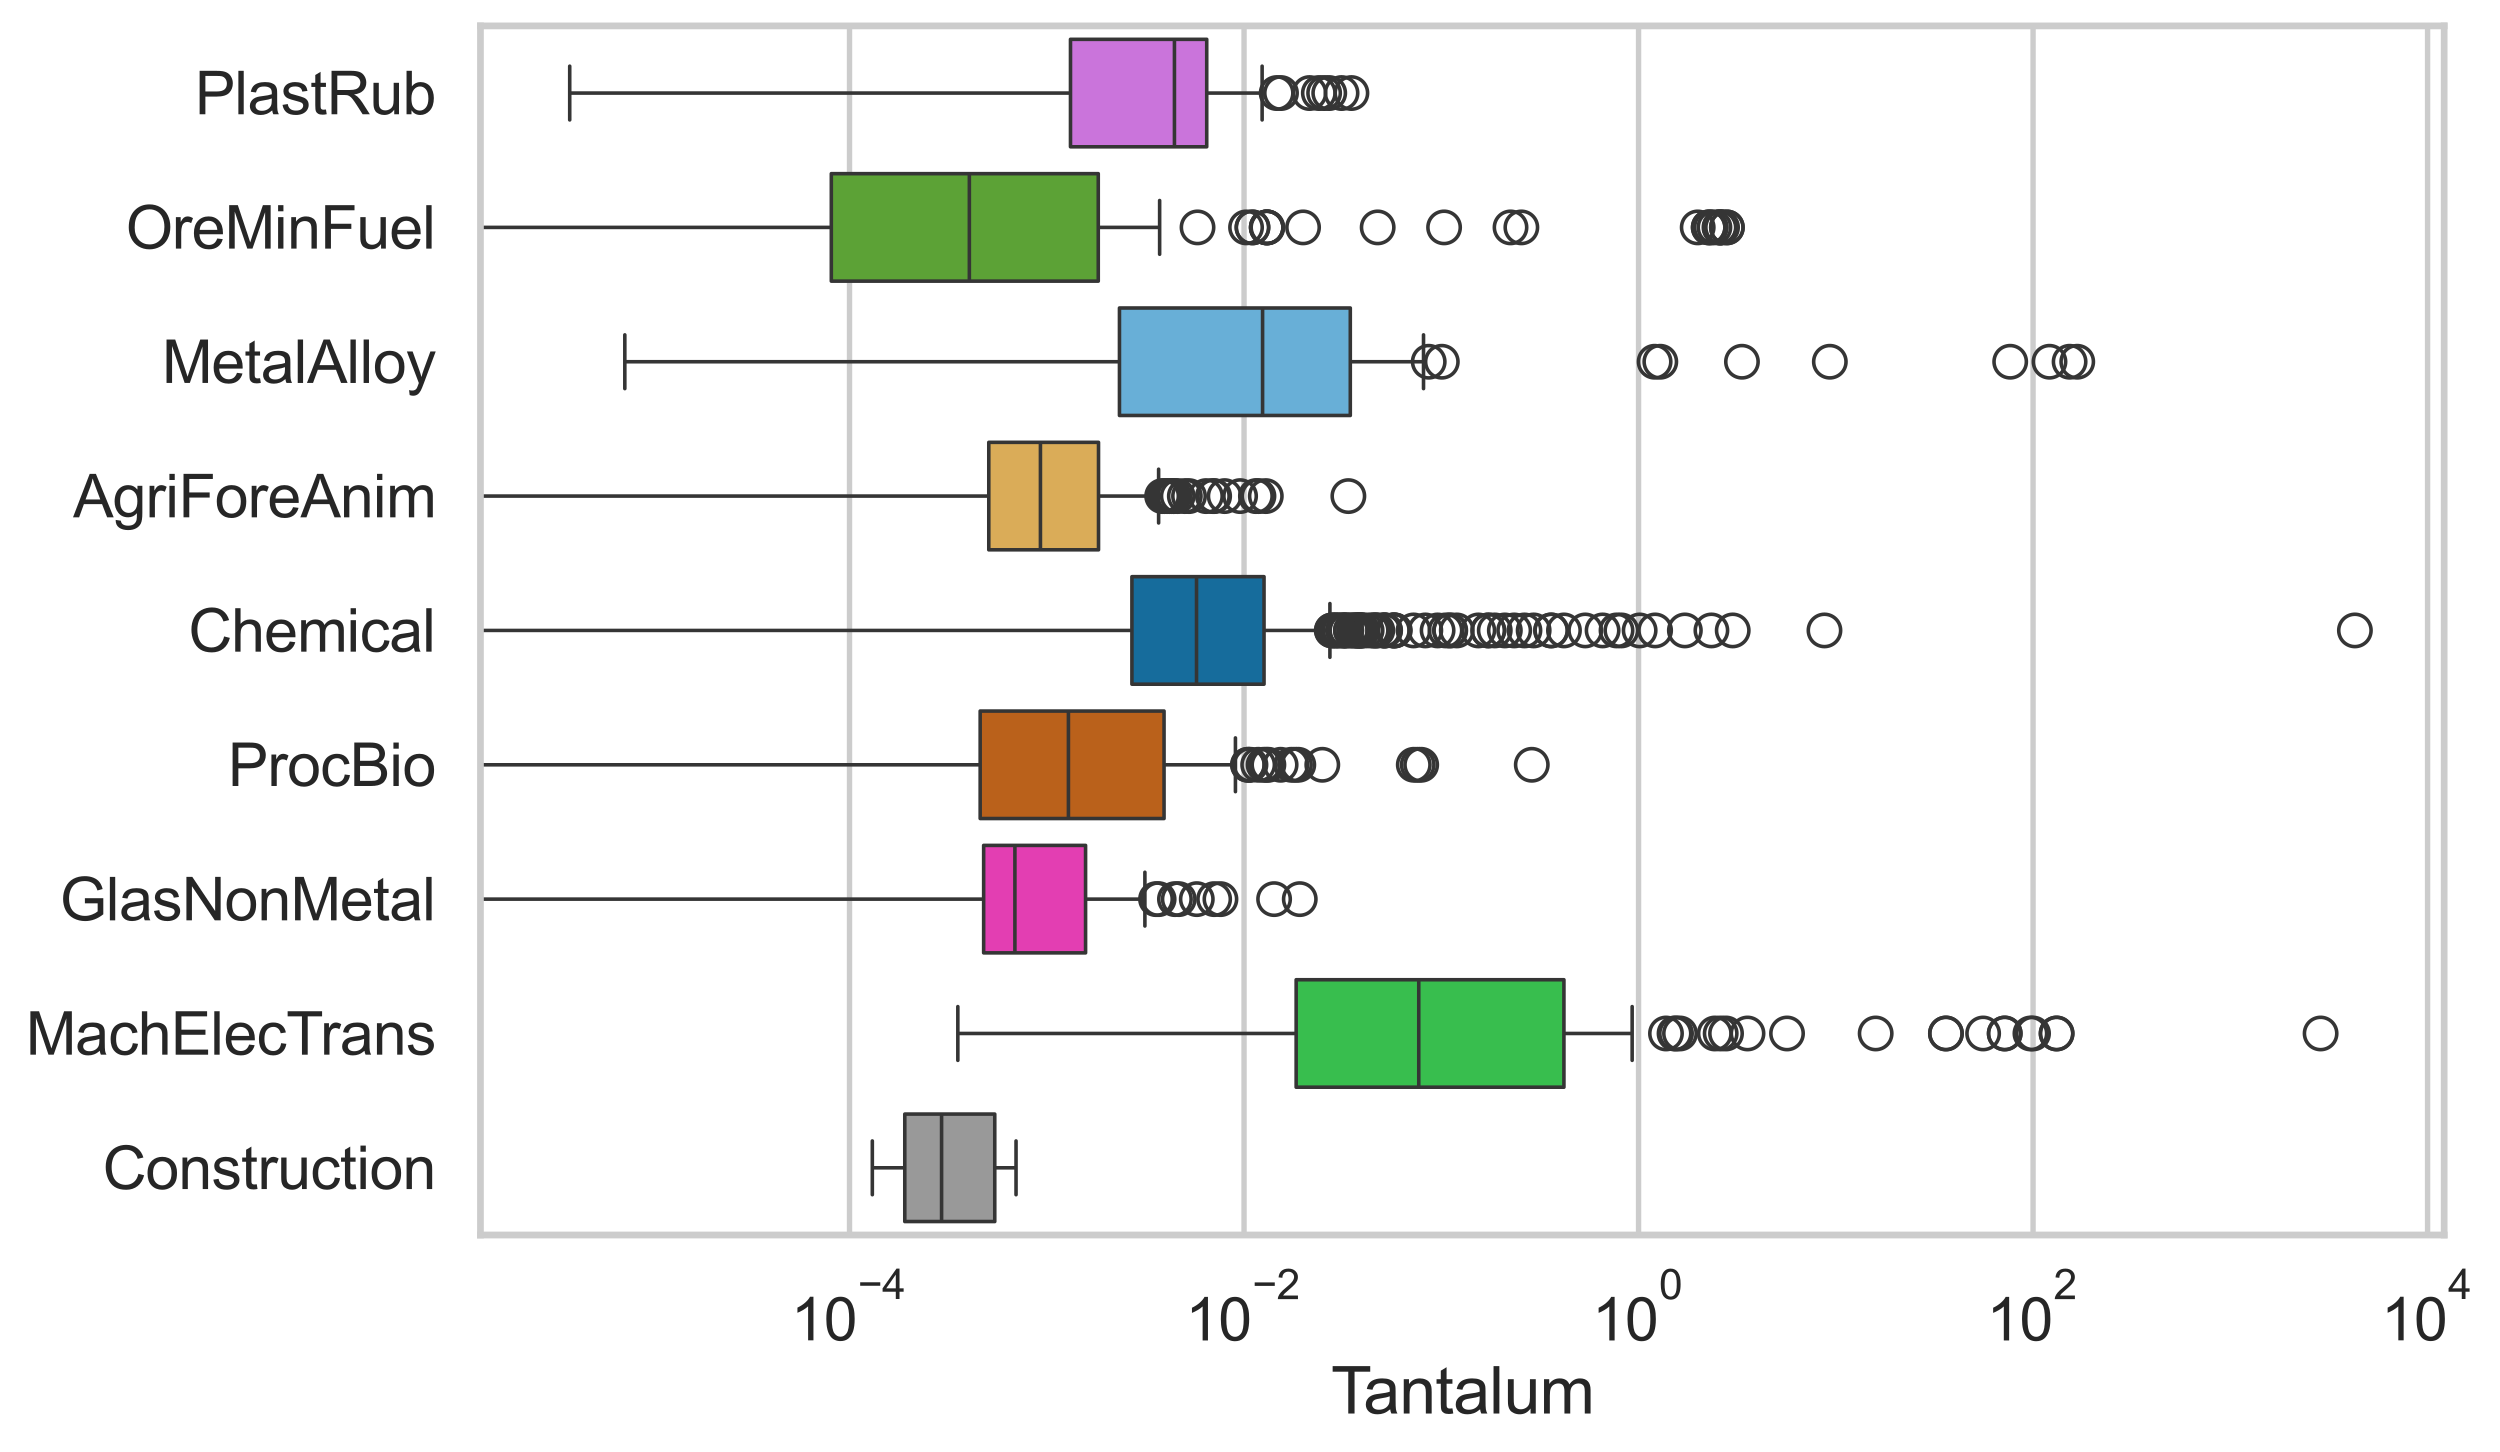 <?xml version="1.0" encoding="utf-8" standalone="no"?>
<!DOCTYPE svg PUBLIC "-//W3C//DTD SVG 1.1//EN"
  "http://www.w3.org/Graphics/SVG/1.1/DTD/svg11.dtd">
<svg xmlns:xlink="http://www.w3.org/1999/xlink" width="695.678pt" height="404.121pt" viewBox="0 0 695.678 404.121" xmlns="http://www.w3.org/2000/svg" version="1.1">
 <defs>
  <style type="text/css">*{stroke-linejoin: round; stroke-linecap: butt}</style>
 </defs>
 <g id="figure_1">
  <g id="patch_1">
   <path d="M 0 404.121 
L 695.678 404.121 
L 695.678 0 
L 0 0 
z
" style="fill: #ffffff"/>
  </g>
  <g id="axes_1">
   <g id="patch_2">
    <path d="M 133.697 343.665 
L 680.14 343.665 
L 680.14 7.2 
L 133.697 7.2 
z
" style="fill: #ffffff"/>
   </g>
   <g id="matplotlib.axis_1">
    <g id="xtick_1">
     <g id="line2d_1">
      <path d="M 236.399 343.665 
L 236.399 7.2 
" clip-path="url(#p17c583cbcc)" style="fill: none; stroke: #cccccc; stroke-width: 1.5; stroke-linecap: round"/>
     </g>
     <g id="text_1">
      <!-- $\mathdefault{10^{-4}}$ -->
      <g style="fill: #262626" transform="translate(220.064 373.015) scale(0.165 -0.165)">
       <defs>
        <path id="ArialMT-31" d="M 2384 0 
L 1822 0 
L 1822 3584 
Q 1619 3391 1289 3197 
Q 959 3003 697 2906 
L 697 3450 
Q 1169 3672 1522 3987 
Q 1875 4303 2022 4600 
L 2384 4600 
L 2384 0 
z
" transform="scale(0.016)"/>
        <path id="ArialMT-30" d="M 266 2259 
Q 266 3072 433 3567 
Q 600 4063 929 4331 
Q 1259 4600 1759 4600 
Q 2128 4600 2406 4451 
Q 2684 4303 2865 4023 
Q 3047 3744 3150 3342 
Q 3253 2941 3253 2259 
Q 3253 1453 3087 958 
Q 2922 463 2592 192 
Q 2263 -78 1759 -78 
Q 1097 -78 719 397 
Q 266 969 266 2259 
z
M 844 2259 
Q 844 1131 1108 757 
Q 1372 384 1759 384 
Q 2147 384 2411 759 
Q 2675 1134 2675 2259 
Q 2675 3391 2411 3762 
Q 2147 4134 1753 4134 
Q 1366 4134 1134 3806 
Q 844 3388 844 2259 
z
" transform="scale(0.016)"/>
        <path id="ArialMT-2212" d="M 3381 1997 
L 356 1997 
L 356 2522 
L 3381 2522 
L 3381 1997 
z
" transform="scale(0.016)"/>
        <path id="ArialMT-34" d="M 2069 0 
L 2069 1097 
L 81 1097 
L 81 1613 
L 2172 4581 
L 2631 4581 
L 2631 1613 
L 3250 1613 
L 3250 1097 
L 2631 1097 
L 2631 0 
L 2069 0 
z
M 2069 1613 
L 2069 3678 
L 634 1613 
L 2069 1613 
z
" transform="scale(0.016)"/>
       </defs>
       <use xlink:href="#ArialMT-31" transform="translate(0 0.202)"/>
       <use xlink:href="#ArialMT-30" transform="translate(55.615 0.202)"/>
       <use xlink:href="#ArialMT-2212" transform="translate(112.973 69.895) scale(0.7)"/>
       <use xlink:href="#ArialMT-34" transform="translate(153.852 69.895) scale(0.7)"/>
      </g>
     </g>
    </g>
    <g id="xtick_2">
     <g id="line2d_2">
      <path d="M 346.181 343.665 
L 346.181 7.2 
" clip-path="url(#p17c583cbcc)" style="fill: none; stroke: #cccccc; stroke-width: 1.5; stroke-linecap: round"/>
     </g>
     <g id="text_2">
      <!-- $\mathdefault{10^{-2}}$ -->
      <g style="fill: #262626" transform="translate(329.846 373.18) scale(0.165 -0.165)">
       <defs>
        <path id="ArialMT-32" d="M 3222 541 
L 3222 0 
L 194 0 
Q 188 203 259 391 
Q 375 700 629 1000 
Q 884 1300 1366 1694 
Q 2113 2306 2375 2664 
Q 2638 3022 2638 3341 
Q 2638 3675 2398 3904 
Q 2159 4134 1775 4134 
Q 1369 4134 1125 3890 
Q 881 3647 878 3216 
L 300 3275 
Q 359 3922 746 4261 
Q 1134 4600 1788 4600 
Q 2447 4600 2831 4234 
Q 3216 3869 3216 3328 
Q 3216 3053 3103 2787 
Q 2991 2522 2730 2228 
Q 2469 1934 1863 1422 
Q 1356 997 1212 845 
Q 1069 694 975 541 
L 3222 541 
z
" transform="scale(0.016)"/>
       </defs>
       <use xlink:href="#ArialMT-31" transform="translate(0 0.994)"/>
       <use xlink:href="#ArialMT-30" transform="translate(55.615 0.994)"/>
       <use xlink:href="#ArialMT-2212" transform="translate(112.973 70.688) scale(0.7)"/>
       <use xlink:href="#ArialMT-32" transform="translate(153.852 70.688) scale(0.7)"/>
      </g>
     </g>
    </g>
    <g id="xtick_3">
     <g id="line2d_3">
      <path d="M 455.963 343.665 
L 455.963 7.2 
" clip-path="url(#p17c583cbcc)" style="fill: none; stroke: #cccccc; stroke-width: 1.5; stroke-linecap: round"/>
     </g>
     <g id="text_3">
      <!-- $\mathdefault{10^{0}}$ -->
      <g style="fill: #262626" transform="translate(443.01 373.18) scale(0.165 -0.165)">
       <use xlink:href="#ArialMT-31" transform="translate(0 0.994)"/>
       <use xlink:href="#ArialMT-30" transform="translate(55.615 0.994)"/>
       <use xlink:href="#ArialMT-30" transform="translate(112.973 70.688) scale(0.7)"/>
      </g>
     </g>
    </g>
    <g id="xtick_4">
     <g id="line2d_4">
      <path d="M 565.744 343.665 
L 565.744 7.2 
" clip-path="url(#p17c583cbcc)" style="fill: none; stroke: #cccccc; stroke-width: 1.5; stroke-linecap: round"/>
     </g>
     <g id="text_4">
      <!-- $\mathdefault{10^{2}}$ -->
      <g style="fill: #262626" transform="translate(552.792 373.18) scale(0.165 -0.165)">
       <use xlink:href="#ArialMT-31" transform="translate(0 0.994)"/>
       <use xlink:href="#ArialMT-30" transform="translate(55.615 0.994)"/>
       <use xlink:href="#ArialMT-32" transform="translate(112.973 70.688) scale(0.7)"/>
      </g>
     </g>
    </g>
    <g id="xtick_5">
     <g id="line2d_5">
      <path d="M 675.526 343.665 
L 675.526 7.2 
" clip-path="url(#p17c583cbcc)" style="fill: none; stroke: #cccccc; stroke-width: 1.5; stroke-linecap: round"/>
     </g>
     <g id="text_5">
      <!-- $\mathdefault{10^{4}}$ -->
      <g style="fill: #262626" transform="translate(662.573 373.015) scale(0.165 -0.165)">
       <use xlink:href="#ArialMT-31" transform="translate(0 0.202)"/>
       <use xlink:href="#ArialMT-30" transform="translate(55.615 0.202)"/>
       <use xlink:href="#ArialMT-34" transform="translate(112.973 69.895) scale(0.7)"/>
      </g>
     </g>
    </g>
    <g id="text_6">
     <!-- Tantalum -->
     <g style="fill: #262626" transform="translate(370.406 393.344) scale(0.18 -0.18)">
      <defs>
       <path id="ArialMT-54" d="M 1659 0 
L 1659 4041 
L 150 4041 
L 150 4581 
L 3781 4581 
L 3781 4041 
L 2266 4041 
L 2266 0 
L 1659 0 
z
" transform="scale(0.016)"/>
       <path id="ArialMT-61" d="M 2588 409 
Q 2275 144 1986 34 
Q 1697 -75 1366 -75 
Q 819 -75 525 192 
Q 231 459 231 875 
Q 231 1119 342 1320 
Q 453 1522 633 1644 
Q 813 1766 1038 1828 
Q 1203 1872 1538 1913 
Q 2219 1994 2541 2106 
Q 2544 2222 2544 2253 
Q 2544 2597 2384 2738 
Q 2169 2928 1744 2928 
Q 1347 2928 1158 2789 
Q 969 2650 878 2297 
L 328 2372 
Q 403 2725 575 2942 
Q 747 3159 1072 3276 
Q 1397 3394 1825 3394 
Q 2250 3394 2515 3294 
Q 2781 3194 2906 3042 
Q 3031 2891 3081 2659 
Q 3109 2516 3109 2141 
L 3109 1391 
Q 3109 606 3145 398 
Q 3181 191 3288 0 
L 2700 0 
Q 2613 175 2588 409 
z
M 2541 1666 
Q 2234 1541 1622 1453 
Q 1275 1403 1131 1340 
Q 988 1278 909 1158 
Q 831 1038 831 891 
Q 831 666 1001 516 
Q 1172 366 1500 366 
Q 1825 366 2078 508 
Q 2331 650 2450 897 
Q 2541 1088 2541 1459 
L 2541 1666 
z
" transform="scale(0.016)"/>
       <path id="ArialMT-6e" d="M 422 0 
L 422 3319 
L 928 3319 
L 928 2847 
Q 1294 3394 1984 3394 
Q 2284 3394 2536 3286 
Q 2788 3178 2913 3003 
Q 3038 2828 3088 2588 
Q 3119 2431 3119 2041 
L 3119 0 
L 2556 0 
L 2556 2019 
Q 2556 2363 2490 2533 
Q 2425 2703 2258 2804 
Q 2091 2906 1866 2906 
Q 1506 2906 1245 2678 
Q 984 2450 984 1813 
L 984 0 
L 422 0 
z
" transform="scale(0.016)"/>
       <path id="ArialMT-74" d="M 1650 503 
L 1731 6 
Q 1494 -44 1306 -44 
Q 1000 -44 831 53 
Q 663 150 594 308 
Q 525 466 525 972 
L 525 2881 
L 113 2881 
L 113 3319 
L 525 3319 
L 525 4141 
L 1084 4478 
L 1084 3319 
L 1650 3319 
L 1650 2881 
L 1084 2881 
L 1084 941 
Q 1084 700 1114 631 
Q 1144 563 1211 522 
Q 1278 481 1403 481 
Q 1497 481 1650 503 
z
" transform="scale(0.016)"/>
       <path id="ArialMT-6c" d="M 409 0 
L 409 4581 
L 972 4581 
L 972 0 
L 409 0 
z
" transform="scale(0.016)"/>
       <path id="ArialMT-75" d="M 2597 0 
L 2597 488 
Q 2209 -75 1544 -75 
Q 1250 -75 995 37 
Q 741 150 617 320 
Q 494 491 444 738 
Q 409 903 409 1263 
L 409 3319 
L 972 3319 
L 972 1478 
Q 972 1038 1006 884 
Q 1059 663 1231 536 
Q 1403 409 1656 409 
Q 1909 409 2131 539 
Q 2353 669 2445 892 
Q 2538 1116 2538 1541 
L 2538 3319 
L 3100 3319 
L 3100 0 
L 2597 0 
z
" transform="scale(0.016)"/>
       <path id="ArialMT-6d" d="M 422 0 
L 422 3319 
L 925 3319 
L 925 2853 
Q 1081 3097 1340 3245 
Q 1600 3394 1931 3394 
Q 2300 3394 2536 3241 
Q 2772 3088 2869 2813 
Q 3263 3394 3894 3394 
Q 4388 3394 4653 3120 
Q 4919 2847 4919 2278 
L 4919 0 
L 4359 0 
L 4359 2091 
Q 4359 2428 4304 2576 
Q 4250 2725 4106 2815 
Q 3963 2906 3769 2906 
Q 3419 2906 3187 2673 
Q 2956 2441 2956 1928 
L 2956 0 
L 2394 0 
L 2394 2156 
Q 2394 2531 2256 2718 
Q 2119 2906 1806 2906 
Q 1569 2906 1367 2781 
Q 1166 2656 1075 2415 
Q 984 2175 984 1722 
L 984 0 
L 422 0 
z
" transform="scale(0.016)"/>
      </defs>
      <use xlink:href="#ArialMT-54"/>
      <use xlink:href="#ArialMT-61" transform="translate(49.959 0)"/>
      <use xlink:href="#ArialMT-6e" transform="translate(105.574 0)"/>
      <use xlink:href="#ArialMT-74" transform="translate(161.189 0)"/>
      <use xlink:href="#ArialMT-61" transform="translate(188.973 0)"/>
      <use xlink:href="#ArialMT-6c" transform="translate(244.588 0)"/>
      <use xlink:href="#ArialMT-75" transform="translate(266.805 0)"/>
      <use xlink:href="#ArialMT-6d" transform="translate(322.42 0)"/>
     </g>
    </g>
   </g>
   <g id="matplotlib.axis_2">
    <g id="ytick_1">
     <g id="text_7">
      <!-- PlastRub -->
      <g style="fill: #262626" transform="translate(54.248 31.798) scale(0.165 -0.165)">
       <defs>
        <path id="ArialMT-50" d="M 494 0 
L 494 4581 
L 2222 4581 
Q 2678 4581 2919 4538 
Q 3256 4481 3484 4323 
Q 3713 4166 3852 3881 
Q 3991 3597 3991 3256 
Q 3991 2672 3619 2267 
Q 3247 1863 2275 1863 
L 1100 1863 
L 1100 0 
L 494 0 
z
M 1100 2403 
L 2284 2403 
Q 2872 2403 3119 2622 
Q 3366 2841 3366 3238 
Q 3366 3525 3220 3729 
Q 3075 3934 2838 4000 
Q 2684 4041 2272 4041 
L 1100 4041 
L 1100 2403 
z
" transform="scale(0.016)"/>
        <path id="ArialMT-73" d="M 197 991 
L 753 1078 
Q 800 744 1014 566 
Q 1228 388 1613 388 
Q 2000 388 2187 545 
Q 2375 703 2375 916 
Q 2375 1106 2209 1216 
Q 2094 1291 1634 1406 
Q 1016 1563 777 1677 
Q 538 1791 414 1992 
Q 291 2194 291 2438 
Q 291 2659 392 2848 
Q 494 3038 669 3163 
Q 800 3259 1026 3326 
Q 1253 3394 1513 3394 
Q 1903 3394 2198 3281 
Q 2494 3169 2634 2976 
Q 2775 2784 2828 2463 
L 2278 2388 
Q 2241 2644 2061 2787 
Q 1881 2931 1553 2931 
Q 1166 2931 1000 2803 
Q 834 2675 834 2503 
Q 834 2394 903 2306 
Q 972 2216 1119 2156 
Q 1203 2125 1616 2013 
Q 2213 1853 2448 1751 
Q 2684 1650 2818 1456 
Q 2953 1263 2953 975 
Q 2953 694 2789 445 
Q 2625 197 2315 61 
Q 2006 -75 1616 -75 
Q 969 -75 630 194 
Q 291 463 197 991 
z
" transform="scale(0.016)"/>
        <path id="ArialMT-52" d="M 503 0 
L 503 4581 
L 2534 4581 
Q 3147 4581 3465 4457 
Q 3784 4334 3975 4021 
Q 4166 3709 4166 3331 
Q 4166 2844 3850 2509 
Q 3534 2175 2875 2084 
Q 3116 1969 3241 1856 
Q 3506 1613 3744 1247 
L 4541 0 
L 3778 0 
L 3172 953 
Q 2906 1366 2734 1584 
Q 2563 1803 2427 1890 
Q 2291 1978 2150 2013 
Q 2047 2034 1813 2034 
L 1109 2034 
L 1109 0 
L 503 0 
z
M 1109 2559 
L 2413 2559 
Q 2828 2559 3062 2645 
Q 3297 2731 3419 2920 
Q 3541 3109 3541 3331 
Q 3541 3656 3305 3865 
Q 3069 4075 2559 4075 
L 1109 4075 
L 1109 2559 
z
" transform="scale(0.016)"/>
        <path id="ArialMT-62" d="M 941 0 
L 419 0 
L 419 4581 
L 981 4581 
L 981 2947 
Q 1338 3394 1891 3394 
Q 2197 3394 2470 3270 
Q 2744 3147 2920 2923 
Q 3097 2700 3197 2384 
Q 3297 2069 3297 1709 
Q 3297 856 2875 390 
Q 2453 -75 1863 -75 
Q 1275 -75 941 416 
L 941 0 
z
M 934 1684 
Q 934 1088 1097 822 
Q 1363 388 1816 388 
Q 2184 388 2453 708 
Q 2722 1028 2722 1663 
Q 2722 2313 2464 2622 
Q 2206 2931 1841 2931 
Q 1472 2931 1203 2611 
Q 934 2291 934 1684 
z
" transform="scale(0.016)"/>
       </defs>
       <use xlink:href="#ArialMT-50"/>
       <use xlink:href="#ArialMT-6c" transform="translate(66.699 0)"/>
       <use xlink:href="#ArialMT-61" transform="translate(88.916 0)"/>
       <use xlink:href="#ArialMT-73" transform="translate(144.531 0)"/>
       <use xlink:href="#ArialMT-74" transform="translate(194.531 0)"/>
       <use xlink:href="#ArialMT-52" transform="translate(222.314 0)"/>
       <use xlink:href="#ArialMT-75" transform="translate(294.531 0)"/>
       <use xlink:href="#ArialMT-62" transform="translate(350.146 0)"/>
      </g>
     </g>
    </g>
    <g id="ytick_2">
     <g id="text_8">
      <!-- OreMinFuel -->
      <g style="fill: #262626" transform="translate(35.013 69.183) scale(0.165 -0.165)">
       <defs>
        <path id="ArialMT-4f" d="M 309 2231 
Q 309 3372 921 4017 
Q 1534 4663 2503 4663 
Q 3138 4663 3647 4359 
Q 4156 4056 4423 3514 
Q 4691 2972 4691 2284 
Q 4691 1588 4409 1038 
Q 4128 488 3612 205 
Q 3097 -78 2500 -78 
Q 1853 -78 1343 234 
Q 834 547 571 1087 
Q 309 1628 309 2231 
z
M 934 2222 
Q 934 1394 1379 917 
Q 1825 441 2497 441 
Q 3181 441 3623 922 
Q 4066 1403 4066 2288 
Q 4066 2847 3877 3264 
Q 3688 3681 3323 3911 
Q 2959 4141 2506 4141 
Q 1863 4141 1398 3698 
Q 934 3256 934 2222 
z
" transform="scale(0.016)"/>
        <path id="ArialMT-72" d="M 416 0 
L 416 3319 
L 922 3319 
L 922 2816 
Q 1116 3169 1280 3281 
Q 1444 3394 1641 3394 
Q 1925 3394 2219 3213 
L 2025 2691 
Q 1819 2813 1613 2813 
Q 1428 2813 1281 2702 
Q 1134 2591 1072 2394 
Q 978 2094 978 1738 
L 978 0 
L 416 0 
z
" transform="scale(0.016)"/>
        <path id="ArialMT-65" d="M 2694 1069 
L 3275 997 
Q 3138 488 2766 206 
Q 2394 -75 1816 -75 
Q 1088 -75 661 373 
Q 234 822 234 1631 
Q 234 2469 665 2931 
Q 1097 3394 1784 3394 
Q 2450 3394 2872 2941 
Q 3294 2488 3294 1666 
Q 3294 1616 3291 1516 
L 816 1516 
Q 847 969 1125 678 
Q 1403 388 1819 388 
Q 2128 388 2347 550 
Q 2566 713 2694 1069 
z
M 847 1978 
L 2700 1978 
Q 2663 2397 2488 2606 
Q 2219 2931 1791 2931 
Q 1403 2931 1139 2672 
Q 875 2413 847 1978 
z
" transform="scale(0.016)"/>
        <path id="ArialMT-4d" d="M 475 0 
L 475 4581 
L 1388 4581 
L 2472 1338 
Q 2622 884 2691 659 
Q 2769 909 2934 1394 
L 4031 4581 
L 4847 4581 
L 4847 0 
L 4263 0 
L 4263 3834 
L 2931 0 
L 2384 0 
L 1059 3900 
L 1059 0 
L 475 0 
z
" transform="scale(0.016)"/>
        <path id="ArialMT-69" d="M 425 3934 
L 425 4581 
L 988 4581 
L 988 3934 
L 425 3934 
z
M 425 0 
L 425 3319 
L 988 3319 
L 988 0 
L 425 0 
z
" transform="scale(0.016)"/>
        <path id="ArialMT-46" d="M 525 0 
L 525 4581 
L 3616 4581 
L 3616 4041 
L 1131 4041 
L 1131 2622 
L 3281 2622 
L 3281 2081 
L 1131 2081 
L 1131 0 
L 525 0 
z
" transform="scale(0.016)"/>
       </defs>
       <use xlink:href="#ArialMT-4f"/>
       <use xlink:href="#ArialMT-72" transform="translate(77.783 0)"/>
       <use xlink:href="#ArialMT-65" transform="translate(111.084 0)"/>
       <use xlink:href="#ArialMT-4d" transform="translate(166.699 0)"/>
       <use xlink:href="#ArialMT-69" transform="translate(250 0)"/>
       <use xlink:href="#ArialMT-6e" transform="translate(272.217 0)"/>
       <use xlink:href="#ArialMT-46" transform="translate(327.832 0)"/>
       <use xlink:href="#ArialMT-75" transform="translate(388.916 0)"/>
       <use xlink:href="#ArialMT-65" transform="translate(444.531 0)"/>
       <use xlink:href="#ArialMT-6c" transform="translate(500.146 0)"/>
      </g>
     </g>
    </g>
    <g id="ytick_3">
     <g id="text_9">
      <!-- MetalAlloy -->
      <g style="fill: #262626" transform="translate(45.088 106.568) scale(0.165 -0.165)">
       <defs>
        <path id="ArialMT-41" d="M -9 0 
L 1750 4581 
L 2403 4581 
L 4278 0 
L 3588 0 
L 3053 1388 
L 1138 1388 
L 634 0 
L -9 0 
z
M 1313 1881 
L 2866 1881 
L 2388 3150 
Q 2169 3728 2063 4100 
Q 1975 3659 1816 3225 
L 1313 1881 
z
" transform="scale(0.016)"/>
        <path id="ArialMT-6f" d="M 213 1659 
Q 213 2581 725 3025 
Q 1153 3394 1769 3394 
Q 2453 3394 2887 2945 
Q 3322 2497 3322 1706 
Q 3322 1066 3130 698 
Q 2938 331 2570 128 
Q 2203 -75 1769 -75 
Q 1072 -75 642 372 
Q 213 819 213 1659 
z
M 791 1659 
Q 791 1022 1069 705 
Q 1347 388 1769 388 
Q 2188 388 2466 706 
Q 2744 1025 2744 1678 
Q 2744 2294 2464 2611 
Q 2184 2928 1769 2928 
Q 1347 2928 1069 2612 
Q 791 2297 791 1659 
z
" transform="scale(0.016)"/>
        <path id="ArialMT-79" d="M 397 -1278 
L 334 -750 
Q 519 -800 656 -800 
Q 844 -800 956 -737 
Q 1069 -675 1141 -563 
Q 1194 -478 1313 -144 
Q 1328 -97 1363 -6 
L 103 3319 
L 709 3319 
L 1400 1397 
Q 1534 1031 1641 628 
Q 1738 1016 1872 1384 
L 2581 3319 
L 3144 3319 
L 1881 -56 
Q 1678 -603 1566 -809 
Q 1416 -1088 1222 -1217 
Q 1028 -1347 759 -1347 
Q 597 -1347 397 -1278 
z
" transform="scale(0.016)"/>
       </defs>
       <use xlink:href="#ArialMT-4d"/>
       <use xlink:href="#ArialMT-65" transform="translate(83.301 0)"/>
       <use xlink:href="#ArialMT-74" transform="translate(138.916 0)"/>
       <use xlink:href="#ArialMT-61" transform="translate(166.699 0)"/>
       <use xlink:href="#ArialMT-6c" transform="translate(222.314 0)"/>
       <use xlink:href="#ArialMT-41" transform="translate(244.531 0)"/>
       <use xlink:href="#ArialMT-6c" transform="translate(311.23 0)"/>
       <use xlink:href="#ArialMT-6c" transform="translate(333.447 0)"/>
       <use xlink:href="#ArialMT-6f" transform="translate(355.664 0)"/>
       <use xlink:href="#ArialMT-79" transform="translate(411.279 0)"/>
      </g>
     </g>
    </g>
    <g id="ytick_4">
     <g id="text_10">
      <!-- AgriForeAnim -->
      <g style="fill: #262626" transform="translate(20.341 143.953) scale(0.165 -0.165)">
       <defs>
        <path id="ArialMT-67" d="M 319 -275 
L 866 -356 
Q 900 -609 1056 -725 
Q 1266 -881 1628 -881 
Q 2019 -881 2231 -725 
Q 2444 -569 2519 -288 
Q 2563 -116 2559 434 
Q 2191 0 1641 0 
Q 956 0 581 494 
Q 206 988 206 1678 
Q 206 2153 378 2554 
Q 550 2956 876 3175 
Q 1203 3394 1644 3394 
Q 2231 3394 2613 2919 
L 2613 3319 
L 3131 3319 
L 3131 450 
Q 3131 -325 2973 -648 
Q 2816 -972 2473 -1159 
Q 2131 -1347 1631 -1347 
Q 1038 -1347 672 -1080 
Q 306 -813 319 -275 
z
M 784 1719 
Q 784 1066 1043 766 
Q 1303 466 1694 466 
Q 2081 466 2343 764 
Q 2606 1063 2606 1700 
Q 2606 2309 2336 2618 
Q 2066 2928 1684 2928 
Q 1309 2928 1046 2623 
Q 784 2319 784 1719 
z
" transform="scale(0.016)"/>
       </defs>
       <use xlink:href="#ArialMT-41"/>
       <use xlink:href="#ArialMT-67" transform="translate(66.699 0)"/>
       <use xlink:href="#ArialMT-72" transform="translate(122.314 0)"/>
       <use xlink:href="#ArialMT-69" transform="translate(155.615 0)"/>
       <use xlink:href="#ArialMT-46" transform="translate(177.832 0)"/>
       <use xlink:href="#ArialMT-6f" transform="translate(238.916 0)"/>
       <use xlink:href="#ArialMT-72" transform="translate(294.531 0)"/>
       <use xlink:href="#ArialMT-65" transform="translate(327.832 0)"/>
       <use xlink:href="#ArialMT-41" transform="translate(383.447 0)"/>
       <use xlink:href="#ArialMT-6e" transform="translate(450.146 0)"/>
       <use xlink:href="#ArialMT-69" transform="translate(505.762 0)"/>
       <use xlink:href="#ArialMT-6d" transform="translate(527.979 0)"/>
      </g>
     </g>
    </g>
    <g id="ytick_5">
     <g id="text_11">
      <!-- Chemical -->
      <g style="fill: #262626" transform="translate(52.428 181.337) scale(0.165 -0.165)">
       <defs>
        <path id="ArialMT-43" d="M 3763 1606 
L 4369 1453 
Q 4178 706 3683 314 
Q 3188 -78 2472 -78 
Q 1731 -78 1267 223 
Q 803 525 561 1097 
Q 319 1669 319 2325 
Q 319 3041 592 3573 
Q 866 4106 1370 4382 
Q 1875 4659 2481 4659 
Q 3169 4659 3637 4309 
Q 4106 3959 4291 3325 
L 3694 3184 
Q 3534 3684 3231 3912 
Q 2928 4141 2469 4141 
Q 1941 4141 1586 3887 
Q 1231 3634 1087 3207 
Q 944 2781 944 2328 
Q 944 1744 1114 1308 
Q 1284 872 1643 656 
Q 2003 441 2422 441 
Q 2931 441 3284 734 
Q 3638 1028 3763 1606 
z
" transform="scale(0.016)"/>
        <path id="ArialMT-68" d="M 422 0 
L 422 4581 
L 984 4581 
L 984 2938 
Q 1378 3394 1978 3394 
Q 2347 3394 2619 3248 
Q 2891 3103 3008 2847 
Q 3125 2591 3125 2103 
L 3125 0 
L 2563 0 
L 2563 2103 
Q 2563 2525 2380 2717 
Q 2197 2909 1863 2909 
Q 1613 2909 1392 2779 
Q 1172 2650 1078 2428 
Q 984 2206 984 1816 
L 984 0 
L 422 0 
z
" transform="scale(0.016)"/>
        <path id="ArialMT-63" d="M 2588 1216 
L 3141 1144 
Q 3050 572 2676 248 
Q 2303 -75 1759 -75 
Q 1078 -75 664 370 
Q 250 816 250 1647 
Q 250 2184 428 2587 
Q 606 2991 970 3192 
Q 1334 3394 1763 3394 
Q 2303 3394 2647 3120 
Q 2991 2847 3088 2344 
L 2541 2259 
Q 2463 2594 2264 2762 
Q 2066 2931 1784 2931 
Q 1359 2931 1093 2626 
Q 828 2322 828 1663 
Q 828 994 1084 691 
Q 1341 388 1753 388 
Q 2084 388 2306 591 
Q 2528 794 2588 1216 
z
" transform="scale(0.016)"/>
       </defs>
       <use xlink:href="#ArialMT-43"/>
       <use xlink:href="#ArialMT-68" transform="translate(72.217 0)"/>
       <use xlink:href="#ArialMT-65" transform="translate(127.832 0)"/>
       <use xlink:href="#ArialMT-6d" transform="translate(183.447 0)"/>
       <use xlink:href="#ArialMT-69" transform="translate(266.748 0)"/>
       <use xlink:href="#ArialMT-63" transform="translate(288.965 0)"/>
       <use xlink:href="#ArialMT-61" transform="translate(338.965 0)"/>
       <use xlink:href="#ArialMT-6c" transform="translate(394.58 0)"/>
      </g>
     </g>
    </g>
    <g id="ytick_6">
     <g id="text_12">
      <!-- ProcBio -->
      <g style="fill: #262626" transform="translate(63.424 218.722) scale(0.165 -0.165)">
       <defs>
        <path id="ArialMT-42" d="M 469 0 
L 469 4581 
L 2188 4581 
Q 2713 4581 3030 4442 
Q 3347 4303 3526 4014 
Q 3706 3725 3706 3409 
Q 3706 3116 3547 2856 
Q 3388 2597 3066 2438 
Q 3481 2316 3704 2022 
Q 3928 1728 3928 1328 
Q 3928 1006 3792 729 
Q 3656 453 3456 303 
Q 3256 153 2954 76 
Q 2653 0 2216 0 
L 469 0 
z
M 1075 2656 
L 2066 2656 
Q 2469 2656 2644 2709 
Q 2875 2778 2992 2937 
Q 3109 3097 3109 3338 
Q 3109 3566 3000 3739 
Q 2891 3913 2687 3977 
Q 2484 4041 1991 4041 
L 1075 4041 
L 1075 2656 
z
M 1075 541 
L 2216 541 
Q 2509 541 2628 563 
Q 2838 600 2978 687 
Q 3119 775 3209 942 
Q 3300 1109 3300 1328 
Q 3300 1584 3169 1773 
Q 3038 1963 2805 2039 
Q 2572 2116 2134 2116 
L 1075 2116 
L 1075 541 
z
" transform="scale(0.016)"/>
       </defs>
       <use xlink:href="#ArialMT-50"/>
       <use xlink:href="#ArialMT-72" transform="translate(66.699 0)"/>
       <use xlink:href="#ArialMT-6f" transform="translate(100 0)"/>
       <use xlink:href="#ArialMT-63" transform="translate(155.615 0)"/>
       <use xlink:href="#ArialMT-42" transform="translate(205.615 0)"/>
       <use xlink:href="#ArialMT-69" transform="translate(272.314 0)"/>
       <use xlink:href="#ArialMT-6f" transform="translate(294.531 0)"/>
      </g>
     </g>
    </g>
    <g id="ytick_7">
     <g id="text_13">
      <!-- GlasNonMetal -->
      <g style="fill: #262626" transform="translate(16.659 256.107) scale(0.165 -0.165)">
       <defs>
        <path id="ArialMT-47" d="M 2638 1797 
L 2638 2334 
L 4578 2338 
L 4578 638 
Q 4131 281 3656 101 
Q 3181 -78 2681 -78 
Q 2006 -78 1454 211 
Q 903 500 622 1047 
Q 341 1594 341 2269 
Q 341 2938 620 3517 
Q 900 4097 1425 4378 
Q 1950 4659 2634 4659 
Q 3131 4659 3532 4498 
Q 3934 4338 4162 4050 
Q 4391 3763 4509 3300 
L 3963 3150 
Q 3859 3500 3706 3700 
Q 3553 3900 3268 4020 
Q 2984 4141 2638 4141 
Q 2222 4141 1919 4014 
Q 1616 3888 1430 3681 
Q 1244 3475 1141 3228 
Q 966 2803 966 2306 
Q 966 1694 1177 1281 
Q 1388 869 1791 669 
Q 2194 469 2647 469 
Q 3041 469 3416 620 
Q 3791 772 3984 944 
L 3984 1797 
L 2638 1797 
z
" transform="scale(0.016)"/>
        <path id="ArialMT-4e" d="M 488 0 
L 488 4581 
L 1109 4581 
L 3516 984 
L 3516 4581 
L 4097 4581 
L 4097 0 
L 3475 0 
L 1069 3600 
L 1069 0 
L 488 0 
z
" transform="scale(0.016)"/>
       </defs>
       <use xlink:href="#ArialMT-47"/>
       <use xlink:href="#ArialMT-6c" transform="translate(77.783 0)"/>
       <use xlink:href="#ArialMT-61" transform="translate(100 0)"/>
       <use xlink:href="#ArialMT-73" transform="translate(155.615 0)"/>
       <use xlink:href="#ArialMT-4e" transform="translate(205.615 0)"/>
       <use xlink:href="#ArialMT-6f" transform="translate(277.832 0)"/>
       <use xlink:href="#ArialMT-6e" transform="translate(333.447 0)"/>
       <use xlink:href="#ArialMT-4d" transform="translate(389.062 0)"/>
       <use xlink:href="#ArialMT-65" transform="translate(472.363 0)"/>
       <use xlink:href="#ArialMT-74" transform="translate(527.979 0)"/>
       <use xlink:href="#ArialMT-61" transform="translate(555.762 0)"/>
       <use xlink:href="#ArialMT-6c" transform="translate(611.377 0)"/>
      </g>
     </g>
    </g>
    <g id="ytick_8">
     <g id="text_14">
      <!-- MachElecTrans -->
      <g style="fill: #262626" transform="translate(7.2 293.492) scale(0.165 -0.165)">
       <defs>
        <path id="ArialMT-45" d="M 506 0 
L 506 4581 
L 3819 4581 
L 3819 4041 
L 1113 4041 
L 1113 2638 
L 3647 2638 
L 3647 2100 
L 1113 2100 
L 1113 541 
L 3925 541 
L 3925 0 
L 506 0 
z
" transform="scale(0.016)"/>
       </defs>
       <use xlink:href="#ArialMT-4d"/>
       <use xlink:href="#ArialMT-61" transform="translate(83.301 0)"/>
       <use xlink:href="#ArialMT-63" transform="translate(138.916 0)"/>
       <use xlink:href="#ArialMT-68" transform="translate(188.916 0)"/>
       <use xlink:href="#ArialMT-45" transform="translate(244.531 0)"/>
       <use xlink:href="#ArialMT-6c" transform="translate(311.23 0)"/>
       <use xlink:href="#ArialMT-65" transform="translate(333.447 0)"/>
       <use xlink:href="#ArialMT-63" transform="translate(389.062 0)"/>
       <use xlink:href="#ArialMT-54" transform="translate(439.062 0)"/>
       <use xlink:href="#ArialMT-72" transform="translate(496.396 0)"/>
       <use xlink:href="#ArialMT-61" transform="translate(529.697 0)"/>
       <use xlink:href="#ArialMT-6e" transform="translate(585.312 0)"/>
       <use xlink:href="#ArialMT-73" transform="translate(640.928 0)"/>
      </g>
     </g>
    </g>
    <g id="ytick_9">
     <g id="text_15">
      <!-- Construction -->
      <g style="fill: #262626" transform="translate(28.575 330.877) scale(0.165 -0.165)">
       <use xlink:href="#ArialMT-43"/>
       <use xlink:href="#ArialMT-6f" transform="translate(72.217 0)"/>
       <use xlink:href="#ArialMT-6e" transform="translate(127.832 0)"/>
       <use xlink:href="#ArialMT-73" transform="translate(183.447 0)"/>
       <use xlink:href="#ArialMT-74" transform="translate(233.447 0)"/>
       <use xlink:href="#ArialMT-72" transform="translate(261.23 0)"/>
       <use xlink:href="#ArialMT-75" transform="translate(294.531 0)"/>
       <use xlink:href="#ArialMT-63" transform="translate(350.146 0)"/>
       <use xlink:href="#ArialMT-74" transform="translate(400.146 0)"/>
       <use xlink:href="#ArialMT-69" transform="translate(427.93 0)"/>
       <use xlink:href="#ArialMT-6f" transform="translate(450.146 0)"/>
       <use xlink:href="#ArialMT-6e" transform="translate(505.762 0)"/>
      </g>
     </g>
    </g>
   </g>
   <g id="patch_3">
    <path d="M 297.886 10.938 
L 297.886 40.846 
L 335.797 40.846 
L 335.797 10.938 
L 297.886 10.938 
z
" clip-path="url(#p17c583cbcc)" style="fill: #ca74db; stroke: #353535; stroke-linejoin: miter"/>
   </g>
   <g id="line2d_6">
    <path d="M 297.886 25.892 
L 158.535 25.892 
" clip-path="url(#p17c583cbcc)" style="fill: none; stroke: #353535"/>
   </g>
   <g id="line2d_7">
    <path d="M 335.797 25.892 
L 351.213 25.892 
" clip-path="url(#p17c583cbcc)" style="fill: none; stroke: #353535"/>
   </g>
   <g id="line2d_8">
    <path d="M 158.535 18.415 
L 158.535 33.369 
" clip-path="url(#p17c583cbcc)" style="fill: none; stroke: #353535; stroke-linecap: round"/>
   </g>
   <g id="line2d_9">
    <path d="M 351.213 18.415 
L 351.213 33.369 
" clip-path="url(#p17c583cbcc)" style="fill: none; stroke: #353535; stroke-linecap: round"/>
   </g>
   <g id="line2d_10">
    <defs>
     <path id="m41c222353a" d="M 0 4.5 
C 1.193 4.5 2.338 4.026 3.182 3.182 
C 4.026 2.338 4.5 1.193 4.5 0 
C 4.5 -1.193 4.026 -2.338 3.182 -3.182 
C 2.338 -4.026 1.193 -4.5 0 -4.5 
C -1.193 -4.5 -2.338 -4.026 -3.182 -3.182 
C -4.026 -2.338 -4.5 -1.193 -4.5 0 
C -4.5 1.193 -4.026 2.338 -3.182 3.182 
C -2.338 4.026 -1.193 4.5 0 4.5 
z
" style="stroke: #353535"/>
    </defs>
    <g clip-path="url(#p17c583cbcc)">
     <use xlink:href="#m41c222353a" x="366.994" y="25.892" style="fill-opacity: 0; stroke: #353535"/>
     <use xlink:href="#m41c222353a" x="373.311" y="25.892" style="fill-opacity: 0; stroke: #353535"/>
     <use xlink:href="#m41c222353a" x="356.463" y="25.892" style="fill-opacity: 0; stroke: #353535"/>
     <use xlink:href="#m41c222353a" x="376.06" y="25.892" style="fill-opacity: 0; stroke: #353535"/>
     <use xlink:href="#m41c222353a" x="369.887" y="25.892" style="fill-opacity: 0; stroke: #353535"/>
     <use xlink:href="#m41c222353a" x="364.39" y="25.892" style="fill-opacity: 0; stroke: #353535"/>
     <use xlink:href="#m41c222353a" x="355.256" y="25.892" style="fill-opacity: 0; stroke: #353535"/>
     <use xlink:href="#m41c222353a" x="368.468" y="25.892" style="fill-opacity: 0; stroke: #353535"/>
    </g>
   </g>
   <g id="patch_4">
    <path d="M 231.331 48.323 
L 231.331 78.231 
L 305.616 78.231 
L 305.616 48.323 
L 231.331 48.323 
z
" clip-path="url(#p17c583cbcc)" style="fill: #5ca236; stroke: #353535; stroke-linejoin: miter"/>
   </g>
   <g id="line2d_11">
    <path d="M 231.331 63.277 
L -1 63.277 
" clip-path="url(#p17c583cbcc)" style="fill: none; stroke: #353535"/>
   </g>
   <g id="line2d_12">
    <path d="M 305.616 63.277 
L 322.692 63.277 
" clip-path="url(#p17c583cbcc)" style="fill: none; stroke: #353535"/>
   </g>
   <g id="line2d_13">
    <path clip-path="url(#p17c583cbcc)" style="fill: none; stroke: #353535; stroke-linecap: round"/>
   </g>
   <g id="line2d_14">
    <path d="M 322.692 55.8 
L 322.692 70.754 
" clip-path="url(#p17c583cbcc)" style="fill: none; stroke: #353535; stroke-linecap: round"/>
   </g>
   <g id="line2d_15">
    <g clip-path="url(#p17c583cbcc)">
     <use xlink:href="#m41c222353a" x="479.198" y="63.277" style="fill-opacity: 0; stroke: #353535"/>
     <use xlink:href="#m41c222353a" x="475.491" y="63.277" style="fill-opacity: 0; stroke: #353535"/>
     <use xlink:href="#m41c222353a" x="480.544" y="63.277" style="fill-opacity: 0; stroke: #353535"/>
     <use xlink:href="#m41c222353a" x="362.604" y="63.277" style="fill-opacity: 0; stroke: #353535"/>
     <use xlink:href="#m41c222353a" x="475.486" y="63.277" style="fill-opacity: 0; stroke: #353535"/>
     <use xlink:href="#m41c222353a" x="348.542" y="63.277" style="fill-opacity: 0; stroke: #353535"/>
     <use xlink:href="#m41c222353a" x="333.239" y="63.277" style="fill-opacity: 0; stroke: #353535"/>
     <use xlink:href="#m41c222353a" x="352.672" y="63.277" style="fill-opacity: 0; stroke: #353535"/>
     <use xlink:href="#m41c222353a" x="352.508" y="63.277" style="fill-opacity: 0; stroke: #353535"/>
     <use xlink:href="#m41c222353a" x="478.631" y="63.277" style="fill-opacity: 0; stroke: #353535"/>
     <use xlink:href="#m41c222353a" x="476.075" y="63.277" style="fill-opacity: 0; stroke: #353535"/>
     <use xlink:href="#m41c222353a" x="478.636" y="63.277" style="fill-opacity: 0; stroke: #353535"/>
     <use xlink:href="#m41c222353a" x="348.511" y="63.277" style="fill-opacity: 0; stroke: #353535"/>
     <use xlink:href="#m41c222353a" x="478.66" y="63.277" style="fill-opacity: 0; stroke: #353535"/>
     <use xlink:href="#m41c222353a" x="420.335" y="63.277" style="fill-opacity: 0; stroke: #353535"/>
     <use xlink:href="#m41c222353a" x="423.353" y="63.277" style="fill-opacity: 0; stroke: #353535"/>
     <use xlink:href="#m41c222353a" x="383.366" y="63.277" style="fill-opacity: 0; stroke: #353535"/>
     <use xlink:href="#m41c222353a" x="352.508" y="63.277" style="fill-opacity: 0; stroke: #353535"/>
     <use xlink:href="#m41c222353a" x="352.508" y="63.277" style="fill-opacity: 0; stroke: #353535"/>
     <use xlink:href="#m41c222353a" x="472.421" y="63.277" style="fill-opacity: 0; stroke: #353535"/>
     <use xlink:href="#m41c222353a" x="401.848" y="63.277" style="fill-opacity: 0; stroke: #353535"/>
     <use xlink:href="#m41c222353a" x="478.477" y="63.277" style="fill-opacity: 0; stroke: #353535"/>
     <use xlink:href="#m41c222353a" x="477.078" y="63.277" style="fill-opacity: 0; stroke: #353535"/>
     <use xlink:href="#m41c222353a" x="480.54" y="63.277" style="fill-opacity: 0; stroke: #353535"/>
     <use xlink:href="#m41c222353a" x="346.741" y="63.277" style="fill-opacity: 0; stroke: #353535"/>
    </g>
   </g>
   <g id="patch_5">
    <path d="M 311.514 85.708 
L 311.514 115.616 
L 375.749 115.616 
L 375.749 85.708 
L 311.514 85.708 
z
" clip-path="url(#p17c583cbcc)" style="fill: #68afd7; stroke: #353535; stroke-linejoin: miter"/>
   </g>
   <g id="line2d_16">
    <path d="M 311.514 100.662 
L 173.868 100.662 
" clip-path="url(#p17c583cbcc)" style="fill: none; stroke: #353535"/>
   </g>
   <g id="line2d_17">
    <path d="M 375.749 100.662 
L 396.125 100.662 
" clip-path="url(#p17c583cbcc)" style="fill: none; stroke: #353535"/>
   </g>
   <g id="line2d_18">
    <path d="M 173.868 93.185 
L 173.868 108.139 
" clip-path="url(#p17c583cbcc)" style="fill: none; stroke: #353535; stroke-linecap: round"/>
   </g>
   <g id="line2d_19">
    <path d="M 396.125 93.185 
L 396.125 108.139 
" clip-path="url(#p17c583cbcc)" style="fill: none; stroke: #353535; stroke-linecap: round"/>
   </g>
   <g id="line2d_20">
    <g clip-path="url(#p17c583cbcc)">
     <use xlink:href="#m41c222353a" x="575.909" y="100.662" style="fill-opacity: 0; stroke: #353535"/>
     <use xlink:href="#m41c222353a" x="397.569" y="100.662" style="fill-opacity: 0; stroke: #353535"/>
     <use xlink:href="#m41c222353a" x="559.379" y="100.662" style="fill-opacity: 0; stroke: #353535"/>
     <use xlink:href="#m41c222353a" x="462.017" y="100.662" style="fill-opacity: 0; stroke: #353535"/>
     <use xlink:href="#m41c222353a" x="570.314" y="100.662" style="fill-opacity: 0; stroke: #353535"/>
     <use xlink:href="#m41c222353a" x="460.433" y="100.662" style="fill-opacity: 0; stroke: #353535"/>
     <use xlink:href="#m41c222353a" x="509.191" y="100.662" style="fill-opacity: 0; stroke: #353535"/>
     <use xlink:href="#m41c222353a" x="401.215" y="100.662" style="fill-opacity: 0; stroke: #353535"/>
     <use xlink:href="#m41c222353a" x="578.039" y="100.662" style="fill-opacity: 0; stroke: #353535"/>
     <use xlink:href="#m41c222353a" x="484.733" y="100.662" style="fill-opacity: 0; stroke: #353535"/>
    </g>
   </g>
   <g id="patch_6">
    <path d="M 275.15 123.093 
L 275.15 153.001 
L 305.684 153.001 
L 305.684 123.093 
L 275.15 123.093 
z
" clip-path="url(#p17c583cbcc)" style="fill: #daac58; stroke: #353535; stroke-linejoin: miter"/>
   </g>
   <g id="line2d_21">
    <path d="M 275.15 138.047 
L -1 138.047 
" clip-path="url(#p17c583cbcc)" style="fill: none; stroke: #353535"/>
   </g>
   <g id="line2d_22">
    <path d="M 305.684 138.047 
L 322.41 138.047 
" clip-path="url(#p17c583cbcc)" style="fill: none; stroke: #353535"/>
   </g>
   <g id="line2d_23">
    <path clip-path="url(#p17c583cbcc)" style="fill: none; stroke: #353535; stroke-linecap: round"/>
   </g>
   <g id="line2d_24">
    <path d="M 322.41 130.57 
L 322.41 145.524 
" clip-path="url(#p17c583cbcc)" style="fill: none; stroke: #353535; stroke-linecap: round"/>
   </g>
   <g id="line2d_25">
    <g clip-path="url(#p17c583cbcc)">
     <use xlink:href="#m41c222353a" x="335.589" y="138.047" style="fill-opacity: 0; stroke: #353535"/>
     <use xlink:href="#m41c222353a" x="350.189" y="138.047" style="fill-opacity: 0; stroke: #353535"/>
     <use xlink:href="#m41c222353a" x="324.009" y="138.047" style="fill-opacity: 0; stroke: #353535"/>
     <use xlink:href="#m41c222353a" x="340.784" y="138.047" style="fill-opacity: 0; stroke: #353535"/>
     <use xlink:href="#m41c222353a" x="349.485" y="138.047" style="fill-opacity: 0; stroke: #353535"/>
     <use xlink:href="#m41c222353a" x="326.709" y="138.047" style="fill-opacity: 0; stroke: #353535"/>
     <use xlink:href="#m41c222353a" x="375.213" y="138.047" style="fill-opacity: 0; stroke: #353535"/>
     <use xlink:href="#m41c222353a" x="327.725" y="138.047" style="fill-opacity: 0; stroke: #353535"/>
     <use xlink:href="#m41c222353a" x="330.87" y="138.047" style="fill-opacity: 0; stroke: #353535"/>
     <use xlink:href="#m41c222353a" x="345.081" y="138.047" style="fill-opacity: 0; stroke: #353535"/>
     <use xlink:href="#m41c222353a" x="326.552" y="138.047" style="fill-opacity: 0; stroke: #353535"/>
     <use xlink:href="#m41c222353a" x="337.517" y="138.047" style="fill-opacity: 0; stroke: #353535"/>
     <use xlink:href="#m41c222353a" x="326.064" y="138.047" style="fill-opacity: 0; stroke: #353535"/>
     <use xlink:href="#m41c222353a" x="352.236" y="138.047" style="fill-opacity: 0; stroke: #353535"/>
     <use xlink:href="#m41c222353a" x="325.375" y="138.047" style="fill-opacity: 0; stroke: #353535"/>
     <use xlink:href="#m41c222353a" x="329.705" y="138.047" style="fill-opacity: 0; stroke: #353535"/>
     <use xlink:href="#m41c222353a" x="323.394" y="138.047" style="fill-opacity: 0; stroke: #353535"/>
     <use xlink:href="#m41c222353a" x="324.772" y="138.047" style="fill-opacity: 0; stroke: #353535"/>
     <use xlink:href="#m41c222353a" x="337.86" y="138.047" style="fill-opacity: 0; stroke: #353535"/>
    </g>
   </g>
   <g id="patch_7">
    <path d="M 314.978 160.478 
L 314.978 190.386 
L 351.744 190.386 
L 351.744 160.478 
L 314.978 160.478 
z
" clip-path="url(#p17c583cbcc)" style="fill: #166c9c; stroke: #353535; stroke-linejoin: miter"/>
   </g>
   <g id="line2d_26">
    <path d="M 314.978 175.432 
L -1 175.432 
" clip-path="url(#p17c583cbcc)" style="fill: none; stroke: #353535"/>
   </g>
   <g id="line2d_27">
    <path d="M 351.744 175.432 
L 370.076 175.432 
" clip-path="url(#p17c583cbcc)" style="fill: none; stroke: #353535"/>
   </g>
   <g id="line2d_28">
    <path clip-path="url(#p17c583cbcc)" style="fill: none; stroke: #353535; stroke-linecap: round"/>
   </g>
   <g id="line2d_29">
    <path d="M 370.076 167.955 
L 370.076 182.909 
" clip-path="url(#p17c583cbcc)" style="fill: none; stroke: #353535; stroke-linecap: round"/>
   </g>
   <g id="line2d_30">
    <g clip-path="url(#p17c583cbcc)">
     <use xlink:href="#m41c222353a" x="375.905" y="175.432" style="fill-opacity: 0; stroke: #353535"/>
     <use xlink:href="#m41c222353a" x="431.684" y="175.432" style="fill-opacity: 0; stroke: #353535"/>
     <use xlink:href="#m41c222353a" x="435.207" y="175.432" style="fill-opacity: 0; stroke: #353535"/>
     <use xlink:href="#m41c222353a" x="414.157" y="175.432" style="fill-opacity: 0; stroke: #353535"/>
     <use xlink:href="#m41c222353a" x="385.392" y="175.432" style="fill-opacity: 0; stroke: #353535"/>
     <use xlink:href="#m41c222353a" x="456.265" y="175.432" style="fill-opacity: 0; stroke: #353535"/>
     <use xlink:href="#m41c222353a" x="387.596" y="175.432" style="fill-opacity: 0; stroke: #353535"/>
     <use xlink:href="#m41c222353a" x="380.291" y="175.432" style="fill-opacity: 0; stroke: #353535"/>
     <use xlink:href="#m41c222353a" x="400.04" y="175.432" style="fill-opacity: 0; stroke: #353535"/>
     <use xlink:href="#m41c222353a" x="388.14" y="175.432" style="fill-opacity: 0; stroke: #353535"/>
     <use xlink:href="#m41c222353a" x="378.238" y="175.432" style="fill-opacity: 0; stroke: #353535"/>
     <use xlink:href="#m41c222353a" x="373.753" y="175.432" style="fill-opacity: 0; stroke: #353535"/>
     <use xlink:href="#m41c222353a" x="378.642" y="175.432" style="fill-opacity: 0; stroke: #353535"/>
     <use xlink:href="#m41c222353a" x="378.794" y="175.432" style="fill-opacity: 0; stroke: #353535"/>
     <use xlink:href="#m41c222353a" x="402.246" y="175.432" style="fill-opacity: 0; stroke: #353535"/>
     <use xlink:href="#m41c222353a" x="371.909" y="175.432" style="fill-opacity: 0; stroke: #353535"/>
     <use xlink:href="#m41c222353a" x="378.84" y="175.432" style="fill-opacity: 0; stroke: #353535"/>
     <use xlink:href="#m41c222353a" x="424.211" y="175.432" style="fill-opacity: 0; stroke: #353535"/>
     <use xlink:href="#m41c222353a" x="372.209" y="175.432" style="fill-opacity: 0; stroke: #353535"/>
     <use xlink:href="#m41c222353a" x="507.696" y="175.432" style="fill-opacity: 0; stroke: #353535"/>
     <use xlink:href="#m41c222353a" x="381.694" y="175.432" style="fill-opacity: 0; stroke: #353535"/>
     <use xlink:href="#m41c222353a" x="375.959" y="175.432" style="fill-opacity: 0; stroke: #353535"/>
     <use xlink:href="#m41c222353a" x="655.301" y="175.432" style="fill-opacity: 0; stroke: #353535"/>
     <use xlink:href="#m41c222353a" x="421.359" y="175.432" style="fill-opacity: 0; stroke: #353535"/>
     <use xlink:href="#m41c222353a" x="383.04" y="175.432" style="fill-opacity: 0; stroke: #353535"/>
     <use xlink:href="#m41c222353a" x="403.566" y="175.432" style="fill-opacity: 0; stroke: #353535"/>
     <use xlink:href="#m41c222353a" x="403.48" y="175.432" style="fill-opacity: 0; stroke: #353535"/>
     <use xlink:href="#m41c222353a" x="374.53" y="175.432" style="fill-opacity: 0; stroke: #353535"/>
     <use xlink:href="#m41c222353a" x="476.236" y="175.432" style="fill-opacity: 0; stroke: #353535"/>
     <use xlink:href="#m41c222353a" x="377.667" y="175.432" style="fill-opacity: 0; stroke: #353535"/>
     <use xlink:href="#m41c222353a" x="379.078" y="175.432" style="fill-opacity: 0; stroke: #353535"/>
     <use xlink:href="#m41c222353a" x="415.949" y="175.432" style="fill-opacity: 0; stroke: #353535"/>
     <use xlink:href="#m41c222353a" x="384.993" y="175.432" style="fill-opacity: 0; stroke: #353535"/>
     <use xlink:href="#m41c222353a" x="449.836" y="175.432" style="fill-opacity: 0; stroke: #353535"/>
     <use xlink:href="#m41c222353a" x="405.381" y="175.432" style="fill-opacity: 0; stroke: #353535"/>
     <use xlink:href="#m41c222353a" x="387.97" y="175.432" style="fill-opacity: 0; stroke: #353535"/>
     <use xlink:href="#m41c222353a" x="377.559" y="175.432" style="fill-opacity: 0; stroke: #353535"/>
     <use xlink:href="#m41c222353a" x="385.11" y="175.432" style="fill-opacity: 0; stroke: #353535"/>
     <use xlink:href="#m41c222353a" x="468.849" y="175.432" style="fill-opacity: 0; stroke: #353535"/>
     <use xlink:href="#m41c222353a" x="376.801" y="175.432" style="fill-opacity: 0; stroke: #353535"/>
     <use xlink:href="#m41c222353a" x="372.792" y="175.432" style="fill-opacity: 0; stroke: #353535"/>
     <use xlink:href="#m41c222353a" x="482.166" y="175.432" style="fill-opacity: 0; stroke: #353535"/>
     <use xlink:href="#m41c222353a" x="377.77" y="175.432" style="fill-opacity: 0; stroke: #353535"/>
     <use xlink:href="#m41c222353a" x="382.121" y="175.432" style="fill-opacity: 0; stroke: #353535"/>
     <use xlink:href="#m41c222353a" x="396.624" y="175.432" style="fill-opacity: 0; stroke: #353535"/>
     <use xlink:href="#m41c222353a" x="383.264" y="175.432" style="fill-opacity: 0; stroke: #353535"/>
     <use xlink:href="#m41c222353a" x="441.123" y="175.432" style="fill-opacity: 0; stroke: #353535"/>
     <use xlink:href="#m41c222353a" x="385.441" y="175.432" style="fill-opacity: 0; stroke: #353535"/>
     <use xlink:href="#m41c222353a" x="374.656" y="175.432" style="fill-opacity: 0; stroke: #353535"/>
     <use xlink:href="#m41c222353a" x="382.659" y="175.432" style="fill-opacity: 0; stroke: #353535"/>
     <use xlink:href="#m41c222353a" x="393.35" y="175.432" style="fill-opacity: 0; stroke: #353535"/>
     <use xlink:href="#m41c222353a" x="418.751" y="175.432" style="fill-opacity: 0; stroke: #353535"/>
     <use xlink:href="#m41c222353a" x="374.2" y="175.432" style="fill-opacity: 0; stroke: #353535"/>
     <use xlink:href="#m41c222353a" x="414.159" y="175.432" style="fill-opacity: 0; stroke: #353535"/>
     <use xlink:href="#m41c222353a" x="460.57" y="175.432" style="fill-opacity: 0; stroke: #353535"/>
     <use xlink:href="#m41c222353a" x="411.377" y="175.432" style="fill-opacity: 0; stroke: #353535"/>
     <use xlink:href="#m41c222353a" x="370.673" y="175.432" style="fill-opacity: 0; stroke: #353535"/>
     <use xlink:href="#m41c222353a" x="370.594" y="175.432" style="fill-opacity: 0; stroke: #353535"/>
     <use xlink:href="#m41c222353a" x="451.179" y="175.432" style="fill-opacity: 0; stroke: #353535"/>
     <use xlink:href="#m41c222353a" x="373.748" y="175.432" style="fill-opacity: 0; stroke: #353535"/>
     <use xlink:href="#m41c222353a" x="371.362" y="175.432" style="fill-opacity: 0; stroke: #353535"/>
     <use xlink:href="#m41c222353a" x="431.605" y="175.432" style="fill-opacity: 0; stroke: #353535"/>
     <use xlink:href="#m41c222353a" x="426.772" y="175.432" style="fill-opacity: 0; stroke: #353535"/>
     <use xlink:href="#m41c222353a" x="445.953" y="175.432" style="fill-opacity: 0; stroke: #353535"/>
     <use xlink:href="#m41c222353a" x="377.308" y="175.432" style="fill-opacity: 0; stroke: #353535"/>
     <use xlink:href="#m41c222353a" x="387.97" y="175.432" style="fill-opacity: 0; stroke: #353535"/>
     <use xlink:href="#m41c222353a" x="378.249" y="175.432" style="fill-opacity: 0; stroke: #353535"/>
    </g>
   </g>
   <g id="patch_8">
    <path d="M 272.755 197.863 
L 272.755 227.771 
L 323.921 227.771 
L 323.921 197.863 
L 272.755 197.863 
z
" clip-path="url(#p17c583cbcc)" style="fill: #ba611b; stroke: #353535; stroke-linejoin: miter"/>
   </g>
   <g id="line2d_31">
    <path d="M 272.755 212.817 
L -1 212.817 
" clip-path="url(#p17c583cbcc)" style="fill: none; stroke: #353535"/>
   </g>
   <g id="line2d_32">
    <path d="M 323.921 212.817 
L 343.785 212.817 
" clip-path="url(#p17c583cbcc)" style="fill: none; stroke: #353535"/>
   </g>
   <g id="line2d_33">
    <path clip-path="url(#p17c583cbcc)" style="fill: none; stroke: #353535; stroke-linecap: round"/>
   </g>
   <g id="line2d_34">
    <path d="M 343.785 205.34 
L 343.785 220.294 
" clip-path="url(#p17c583cbcc)" style="fill: none; stroke: #353535; stroke-linecap: round"/>
   </g>
   <g id="line2d_35">
    <g clip-path="url(#p17c583cbcc)">
     <use xlink:href="#m41c222353a" x="367.955" y="212.817" style="fill-opacity: 0; stroke: #353535"/>
     <use xlink:href="#m41c222353a" x="347.262" y="212.817" style="fill-opacity: 0; stroke: #353535"/>
     <use xlink:href="#m41c222353a" x="394.511" y="212.817" style="fill-opacity: 0; stroke: #353535"/>
     <use xlink:href="#m41c222353a" x="356.357" y="212.817" style="fill-opacity: 0; stroke: #353535"/>
     <use xlink:href="#m41c222353a" x="350.116" y="212.817" style="fill-opacity: 0; stroke: #353535"/>
     <use xlink:href="#m41c222353a" x="359.341" y="212.817" style="fill-opacity: 0; stroke: #353535"/>
     <use xlink:href="#m41c222353a" x="360.353" y="212.817" style="fill-opacity: 0; stroke: #353535"/>
     <use xlink:href="#m41c222353a" x="347.966" y="212.817" style="fill-opacity: 0; stroke: #353535"/>
     <use xlink:href="#m41c222353a" x="395.477" y="212.817" style="fill-opacity: 0; stroke: #353535"/>
     <use xlink:href="#m41c222353a" x="352.952" y="212.817" style="fill-opacity: 0; stroke: #353535"/>
     <use xlink:href="#m41c222353a" x="351.625" y="212.817" style="fill-opacity: 0; stroke: #353535"/>
     <use xlink:href="#m41c222353a" x="352.364" y="212.817" style="fill-opacity: 0; stroke: #353535"/>
     <use xlink:href="#m41c222353a" x="347.352" y="212.817" style="fill-opacity: 0; stroke: #353535"/>
     <use xlink:href="#m41c222353a" x="426.248" y="212.817" style="fill-opacity: 0; stroke: #353535"/>
     <use xlink:href="#m41c222353a" x="361.28" y="212.817" style="fill-opacity: 0; stroke: #353535"/>
     <use xlink:href="#m41c222353a" x="393.416" y="212.817" style="fill-opacity: 0; stroke: #353535"/>
    </g>
   </g>
   <g id="patch_9">
    <path d="M 273.722 235.248 
L 273.722 265.156 
L 302.082 265.156 
L 302.082 235.248 
L 273.722 235.248 
z
" clip-path="url(#p17c583cbcc)" style="fill: #e33eb2; stroke: #353535; stroke-linejoin: miter"/>
   </g>
   <g id="line2d_36">
    <path d="M 273.722 250.202 
L -1 250.202 
" clip-path="url(#p17c583cbcc)" style="fill: none; stroke: #353535"/>
   </g>
   <g id="line2d_37">
    <path d="M 302.082 250.202 
L 318.591 250.202 
" clip-path="url(#p17c583cbcc)" style="fill: none; stroke: #353535"/>
   </g>
   <g id="line2d_38">
    <path clip-path="url(#p17c583cbcc)" style="fill: none; stroke: #353535; stroke-linecap: round"/>
   </g>
   <g id="line2d_39">
    <path d="M 318.591 242.725 
L 318.591 257.679 
" clip-path="url(#p17c583cbcc)" style="fill: none; stroke: #353535; stroke-linecap: round"/>
   </g>
   <g id="line2d_40">
    <g clip-path="url(#p17c583cbcc)">
     <use xlink:href="#m41c222353a" x="337.858" y="250.202" style="fill-opacity: 0; stroke: #353535"/>
     <use xlink:href="#m41c222353a" x="354.548" y="250.202" style="fill-opacity: 0; stroke: #353535"/>
     <use xlink:href="#m41c222353a" x="321.692" y="250.202" style="fill-opacity: 0; stroke: #353535"/>
     <use xlink:href="#m41c222353a" x="326.954" y="250.202" style="fill-opacity: 0; stroke: #353535"/>
     <use xlink:href="#m41c222353a" x="339.615" y="250.202" style="fill-opacity: 0; stroke: #353535"/>
     <use xlink:href="#m41c222353a" x="361.686" y="250.202" style="fill-opacity: 0; stroke: #353535"/>
     <use xlink:href="#m41c222353a" x="328.009" y="250.202" style="fill-opacity: 0; stroke: #353535"/>
     <use xlink:href="#m41c222353a" x="322.409" y="250.202" style="fill-opacity: 0; stroke: #353535"/>
     <use xlink:href="#m41c222353a" x="333.033" y="250.202" style="fill-opacity: 0; stroke: #353535"/>
    </g>
   </g>
   <g id="patch_10">
    <path d="M 360.682 272.633 
L 360.682 302.541 
L 435.194 302.541 
L 435.194 272.633 
L 360.682 272.633 
z
" clip-path="url(#p17c583cbcc)" style="fill: #38be4e; stroke: #353535; stroke-linejoin: miter"/>
   </g>
   <g id="line2d_41">
    <path d="M 360.682 287.587 
L 266.537 287.587 
" clip-path="url(#p17c583cbcc)" style="fill: none; stroke: #353535"/>
   </g>
   <g id="line2d_42">
    <path d="M 435.194 287.587 
L 454.182 287.587 
" clip-path="url(#p17c583cbcc)" style="fill: none; stroke: #353535"/>
   </g>
   <g id="line2d_43">
    <path d="M 266.537 280.11 
L 266.537 295.064 
" clip-path="url(#p17c583cbcc)" style="fill: none; stroke: #353535; stroke-linecap: round"/>
   </g>
   <g id="line2d_44">
    <path d="M 454.182 280.11 
L 454.182 295.064 
" clip-path="url(#p17c583cbcc)" style="fill: none; stroke: #353535; stroke-linecap: round"/>
   </g>
   <g id="line2d_45">
    <g clip-path="url(#p17c583cbcc)">
     <use xlink:href="#m41c222353a" x="645.757" y="287.587" style="fill-opacity: 0; stroke: #353535"/>
     <use xlink:href="#m41c222353a" x="478.816" y="287.587" style="fill-opacity: 0; stroke: #353535"/>
     <use xlink:href="#m41c222353a" x="551.847" y="287.587" style="fill-opacity: 0; stroke: #353535"/>
     <use xlink:href="#m41c222353a" x="565.734" y="287.587" style="fill-opacity: 0; stroke: #353535"/>
     <use xlink:href="#m41c222353a" x="486.283" y="287.587" style="fill-opacity: 0; stroke: #353535"/>
     <use xlink:href="#m41c222353a" x="477.18" y="287.587" style="fill-opacity: 0; stroke: #353535"/>
     <use xlink:href="#m41c222353a" x="557.852" y="287.587" style="fill-opacity: 0; stroke: #353535"/>
     <use xlink:href="#m41c222353a" x="521.944" y="287.587" style="fill-opacity: 0; stroke: #353535"/>
     <use xlink:href="#m41c222353a" x="497.279" y="287.587" style="fill-opacity: 0; stroke: #353535"/>
     <use xlink:href="#m41c222353a" x="480.303" y="287.587" style="fill-opacity: 0; stroke: #353535"/>
     <use xlink:href="#m41c222353a" x="572.292" y="287.587" style="fill-opacity: 0; stroke: #353535"/>
     <use xlink:href="#m41c222353a" x="557.853" y="287.587" style="fill-opacity: 0; stroke: #353535"/>
     <use xlink:href="#m41c222353a" x="466.389" y="287.587" style="fill-opacity: 0; stroke: #353535"/>
     <use xlink:href="#m41c222353a" x="572.292" y="287.587" style="fill-opacity: 0; stroke: #353535"/>
     <use xlink:href="#m41c222353a" x="541.496" y="287.587" style="fill-opacity: 0; stroke: #353535"/>
     <use xlink:href="#m41c222353a" x="467.492" y="287.587" style="fill-opacity: 0; stroke: #353535"/>
     <use xlink:href="#m41c222353a" x="463.595" y="287.587" style="fill-opacity: 0; stroke: #353535"/>
     <use xlink:href="#m41c222353a" x="465.981" y="287.587" style="fill-opacity: 0; stroke: #353535"/>
     <use xlink:href="#m41c222353a" x="565.015" y="287.587" style="fill-opacity: 0; stroke: #353535"/>
     <use xlink:href="#m41c222353a" x="541.499" y="287.587" style="fill-opacity: 0; stroke: #353535"/>
    </g>
   </g>
   <g id="patch_11">
    <path d="M 251.776 310.018 
L 251.776 339.926 
L 276.813 339.926 
L 276.813 310.018 
L 251.776 310.018 
z
" clip-path="url(#p17c583cbcc)" style="fill: #999999; stroke: #353535; stroke-linejoin: miter"/>
   </g>
   <g id="line2d_46">
    <path d="M 251.776 324.972 
L 242.743 324.972 
" clip-path="url(#p17c583cbcc)" style="fill: none; stroke: #353535"/>
   </g>
   <g id="line2d_47">
    <path d="M 276.813 324.972 
L 282.733 324.972 
" clip-path="url(#p17c583cbcc)" style="fill: none; stroke: #353535"/>
   </g>
   <g id="line2d_48">
    <path d="M 242.743 317.495 
L 242.743 332.449 
" clip-path="url(#p17c583cbcc)" style="fill: none; stroke: #353535; stroke-linecap: round"/>
   </g>
   <g id="line2d_49">
    <path d="M 282.733 317.495 
L 282.733 332.449 
" clip-path="url(#p17c583cbcc)" style="fill: none; stroke: #353535; stroke-linecap: round"/>
   </g>
   <g id="line2d_50"/>
   <g id="line2d_51">
    <path d="M 326.813 10.938 
L 326.813 40.846 
" clip-path="url(#p17c583cbcc)" style="fill: none; stroke: #353535"/>
   </g>
   <g id="line2d_52">
    <path d="M 269.742 48.323 
L 269.742 78.231 
" clip-path="url(#p17c583cbcc)" style="fill: none; stroke: #353535"/>
   </g>
   <g id="line2d_53">
    <path d="M 351.34 85.708 
L 351.34 115.616 
" clip-path="url(#p17c583cbcc)" style="fill: none; stroke: #353535"/>
   </g>
   <g id="line2d_54">
    <path d="M 289.522 123.093 
L 289.522 153.001 
" clip-path="url(#p17c583cbcc)" style="fill: none; stroke: #353535"/>
   </g>
   <g id="line2d_55">
    <path d="M 332.957 160.478 
L 332.957 190.386 
" clip-path="url(#p17c583cbcc)" style="fill: none; stroke: #353535"/>
   </g>
   <g id="line2d_56">
    <path d="M 297.309 197.863 
L 297.309 227.771 
" clip-path="url(#p17c583cbcc)" style="fill: none; stroke: #353535"/>
   </g>
   <g id="line2d_57">
    <path d="M 282.417 235.248 
L 282.417 265.156 
" clip-path="url(#p17c583cbcc)" style="fill: none; stroke: #353535"/>
   </g>
   <g id="line2d_58">
    <path d="M 394.8 272.633 
L 394.8 302.541 
" clip-path="url(#p17c583cbcc)" style="fill: none; stroke: #353535"/>
   </g>
   <g id="line2d_59">
    <path d="M 262.014 310.018 
L 262.014 339.926 
" clip-path="url(#p17c583cbcc)" style="fill: none; stroke: #353535"/>
   </g>
   <g id="patch_12">
    <path d="M 133.697 343.665 
L 133.697 7.2 
" style="fill: none; stroke: #cccccc; stroke-width: 1.875; stroke-linejoin: miter; stroke-linecap: square"/>
   </g>
   <g id="patch_13">
    <path d="M 680.14 343.665 
L 680.14 7.2 
" style="fill: none; stroke: #cccccc; stroke-width: 1.875; stroke-linejoin: miter; stroke-linecap: square"/>
   </g>
   <g id="patch_14">
    <path d="M 133.697 343.665 
L 680.14 343.665 
" style="fill: none; stroke: #cccccc; stroke-width: 1.875; stroke-linejoin: miter; stroke-linecap: square"/>
   </g>
   <g id="patch_15">
    <path d="M 133.697 7.2 
L 680.14 7.2 
" style="fill: none; stroke: #cccccc; stroke-width: 1.875; stroke-linejoin: miter; stroke-linecap: square"/>
   </g>
  </g>
 </g>
 <defs>
  <clipPath id="p17c583cbcc">
   <rect x="133.697" y="7.2" width="546.443" height="336.465"/>
  </clipPath>
 </defs>
</svg>
